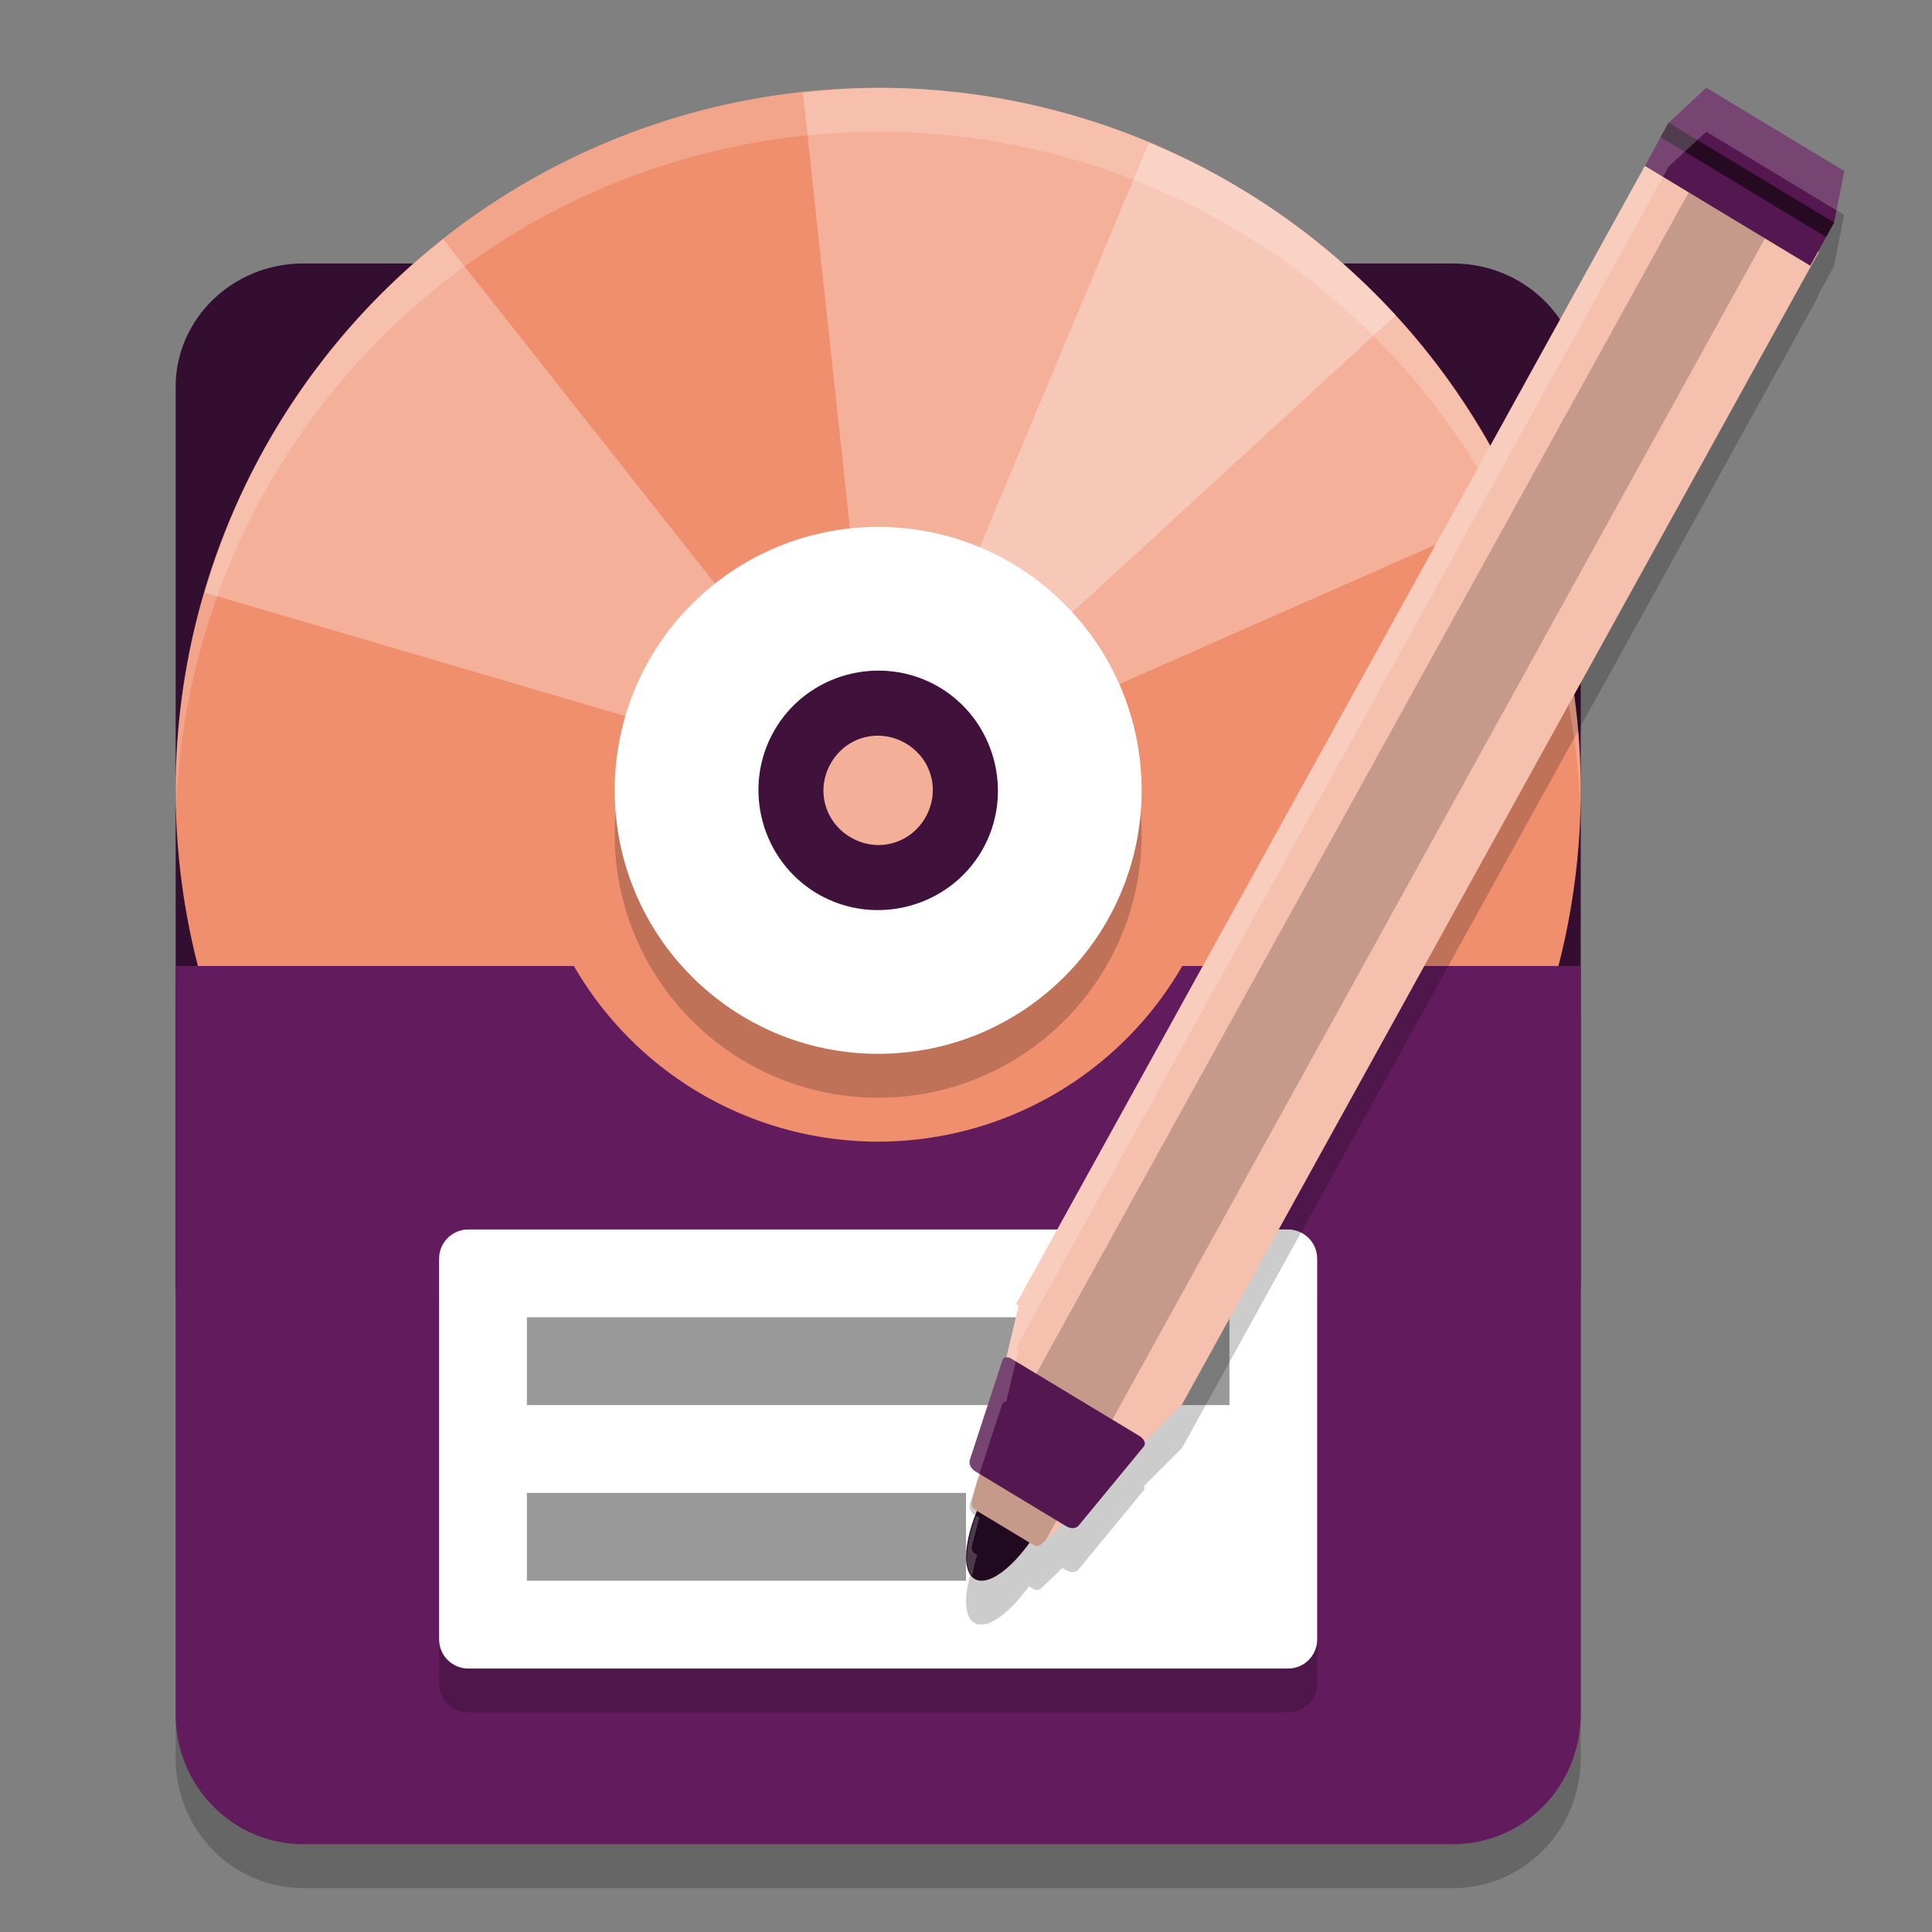 <svg xmlns="http://www.w3.org/2000/svg" width="22" height="22" version="1.1">
 <rect width="100%" height="100%" fill="#808080" stroke="none"/>
 <path style="opacity:0.2" d="m 2,11.5 v 8.518 C 2,20.839 2.649,21.5 3.455,21.5 h 13.09 c 0.806,0 1.455,-0.661 1.455,-1.482 V 11.5 h -4.537 a 4,4 0 0 1 -3.463,2 4,4 0 0 1 -3.465,-2 z"/>
 <path style="fill:#340e30" d="M 3.455,3 H 16.545 c 0.803,0 1.455,0.629 1.455,1.405 V 14.595 C 18,15.371 17.349,16 16.545,16 H 3.455 C 2.651,16 2,15.371 2,14.595 V 4.405 C 2,3.629 2.651,3 3.455,3 Z m 0,0"/>
 <circle style="fill:#ef8f6e" cx="10" cy="9" r="8"/>
 <path style="opacity:0.3;fill:#ffffff" d="m 10.215,1.003 c -0.359,-0.009 -0.717,0.014 -1.072,0.053 l 0.686,6.358 c 0.326,-0.035 0.666,0.024 0.972,0.201 0.145,0.084 0.266,0.192 0.373,0.309 L 15.893,3.59 C 15.356,3.005 14.723,2.491 13.999,2.073 12.804,1.383 11.504,1.036 10.215,1.003 Z"/>
 <path style="opacity:0.3;fill:#ffffff" d="m 13.082,1.626 -2.469,5.905 c 0.063,0.026 0.126,0.048 0.187,0.083 0.306,0.177 0.528,0.442 0.66,0.742 L 17.312,5.777 C 16.65,4.274 15.53,2.957 13.999,2.073 13.7,1.9 13.393,1.756 13.082,1.626 Z"/>
 <path style="opacity:0.3;fill:#ffffff" d="M 5.046,2.725 C 4.273,3.336 3.596,4.095 3.073,5.001 2.748,5.564 2.508,6.151 2.332,6.748 L 8.469,8.55 C 8.504,8.431 8.549,8.313 8.615,8.2 8.719,8.019 8.856,7.868 9.01,7.746 Z"/>
 <circle style="opacity:0.2" cx="10" cy="9.5" r="3"/>
 <circle style="fill:#ffffff" cx="10" cy="9" r="3"/>
 <path style="fill:#f3af98" d="M 10.496,8.14 C 10.971,8.414 11.134,9.021 10.86,9.496 10.585,9.971 9.978,10.134 9.503,9.86 9.028,9.586 8.865,8.979 9.14,8.503 9.414,8.028 10.021,7.866 10.496,8.14 Z m 0,0"/>
 <path style="fill:#3f113b" d="M 9.647,7.683 C 9.309,7.774 9.005,7.992 8.818,8.317 8.443,8.966 8.668,9.807 9.317,10.182 9.967,10.557 10.808,10.332 11.183,9.683 11.557,9.033 11.331,8.192 10.682,7.817 10.357,7.631 9.985,7.593 9.647,7.683 Z M 9.838,8.398 C 9.99,8.357 10.159,8.376 10.309,8.462 10.611,8.636 10.711,9.009 10.537,9.31 10.363,9.612 9.99,9.711 9.69,9.537 9.388,9.363 9.288,8.99 9.462,8.689 c 0.087,-0.15 0.224,-0.251 0.376,-0.291 z"/>
 <path style="fill:#621b5c" d="m 2,11 v 8.518 C 2,20.339 2.649,21 3.455,21 h 13.09 c 0.806,0 1.455,-0.661 1.455,-1.482 V 11 h -4.537 a 4,4 0 0 1 -3.463,2 4,4 0 0 1 -3.465,-2 z"/>
 <path style="opacity:0.2" d="m 5.333,14.5 h 9.333 c 0.184,0 0.333,0.149 0.333,0.333 v 4.333 c 0,0.184 -0.149,0.333 -0.333,0.333 H 5.333 C 5.149,19.5 5,19.351 5,19.167 V 14.833 C 5,14.649 5.149,14.5 5.333,14.5 Z m 0,0"/>
 <path style="fill:#ffffff" d="m 5.333,14 h 9.333 c 0.184,0 0.333,0.149 0.333,0.333 v 4.333 C 15,18.851 14.851,19 14.667,19 H 5.333 C 5.149,19 5,18.851 5,18.667 V 14.333 C 5,14.149 5.149,14 5.333,14 Z m 0,0"/>
 <path style="opacity:0.4" d="m 6,15 v 1 h 8 v -1 z"/>
 <path style="opacity:0.4" d="m 6,17 v 1 h 5 v -1 z"/>
 <path style="opacity:0.2" d="m 19.43,1.501 -0.428,0.396 -0.09,0.166 -0.182,0.326 -7.16,12.961 0.029,0.018 -0.141,0.594 c -0.025,0.002 -0.046,0.013 -0.049,0.037 l -0.365,1.123 c -0.015,0.044 0.005,0.101 0.062,0.135 l 0.041,0.025 -0.08,0.316 c -0.009,0.034 -0.003,0.071 0.031,0.092 l 0.029,0.018 c -0.149,0.366 -0.174,0.686 -0.033,0.771 0.141,0.085 0.395,-0.099 0.623,-0.416 l 0.055,0.033 c 0.035,0.021 0.067,0.006 0.092,-0.018 0,0 0.136,-0.126 0.232,-0.223 l 0.043,0.025 c 0.057,0.034 0.116,0.025 0.145,-0.012 l 0.736,-0.893 c 0.015,-0.015 0.013,-0.035 0.008,-0.055 l 0.432,-0.432 7.25,-13.123 -0.008,-0.004 0.092,-0.166 0.09,-0.164 0.115,-0.586 z"/>
 <path style="fill:#21091f" d="m 11.875,17.327 c -0.256,0.465 -0.605,0.756 -0.778,0.652 -0.173,-0.105 -0.106,-0.566 0.15,-1.031 0.257,-0.464 0.605,-0.755 0.779,-0.651 0.173,0.105 0.106,0.566 -0.151,1.03 z m 0,0"/>
 <path style="opacity:0.2;fill:#ffffff" d="M 10,1 A 8,8 0 0 0 2,9 8,8 0 0 0 2.004,9.254 8,8 0 0 1 10,1.5 8,8 0 0 1 17.996,9.238 8,8 0 0 0 18,9 a 8,8 0 0 0 -8,-8 z"/>
 <path style="fill:#f6c0ae" d="m 18.821,1.726 -7.251,13.123 0.029,0.018 -0.451,1.914 -0.079,0.317 c -0.009,0.034 -0.003,0.071 0.032,0.092 l 0.673,0.406 c 0.035,0.021 0.067,0.006 0.092,-0.018 0,0 0.137,-0.126 0.233,-0.224 L 13.462,15.989 20.712,2.867 19.281,2.004 v -9.75e-4 z"/>
 <path style="opacity:0.2" d="m 19.32,2.027 -8.192,14.832 -0.06,0.238 c -0.009,0.034 -0.003,0.071 0.032,0.092 l 0.673,0.406 c 0.035,0.021 0.067,0.006 0.092,-0.018 0,0 0.036,-0.035 0.046,-0.044 L 20.188,2.551 Z"/>
 <path style="fill:#54174f" d="m 11.512,15.469 1.46,0.881 c 0.059,0.036 0.083,0.091 0.049,0.126 l -0.736,0.893 c -0.029,0.036 -0.086,0.045 -0.143,0.011 l -1.034,-0.624 c -0.057,-0.034 -0.078,-0.09 -0.063,-0.135 l 0.367,-1.124 c 0.005,-0.039 0.055,-0.055 0.101,-0.028 z m 0,0"/>
 <path style="fill:#54174f" d="M 19.002,1.397 18.73,1.889 20.614,3.026 20.885,2.534 21,1.947 19.43,1 Z m 0,0"/>
 <path fill="#250a22" d="m 18.911,1.562 0.091,-0.164 1.883,1.136 -0.091,0.164 z m 0,0"/>
 <path style="opacity:0.2;fill:#ffffff" d="m 19.43,1 -0.428,0.396 -0.271,0.492 -7.16,12.961 0.029,0.018 -0.141,0.594 c -0.025,0.002 -0.046,0.013 -0.049,0.037 l -0.365,1.123 c -0.015,0.044 0.005,0.101 0.062,0.135 l 0.041,0.025 -0.02,0.078 0.281,-0.861 c 0.003,-0.024 0.024,-0.035 0.049,-0.037 l 0.141,-0.594 -0.029,-0.018 L 18.73,2.389 19.002,1.896 19.43,1.5 20.912,2.395 21,1.947 Z m -8.314,16.26 c -0.116,0.309 -0.142,0.574 -0.047,0.682 0.021,-0.08 0.025,-0.147 0.061,-0.234 l -0.029,-0.018 c -0.035,-0.021 -0.04,-0.058 -0.031,-0.092 l 0.061,-0.238 0.02,-0.078 z"/>
</svg>
